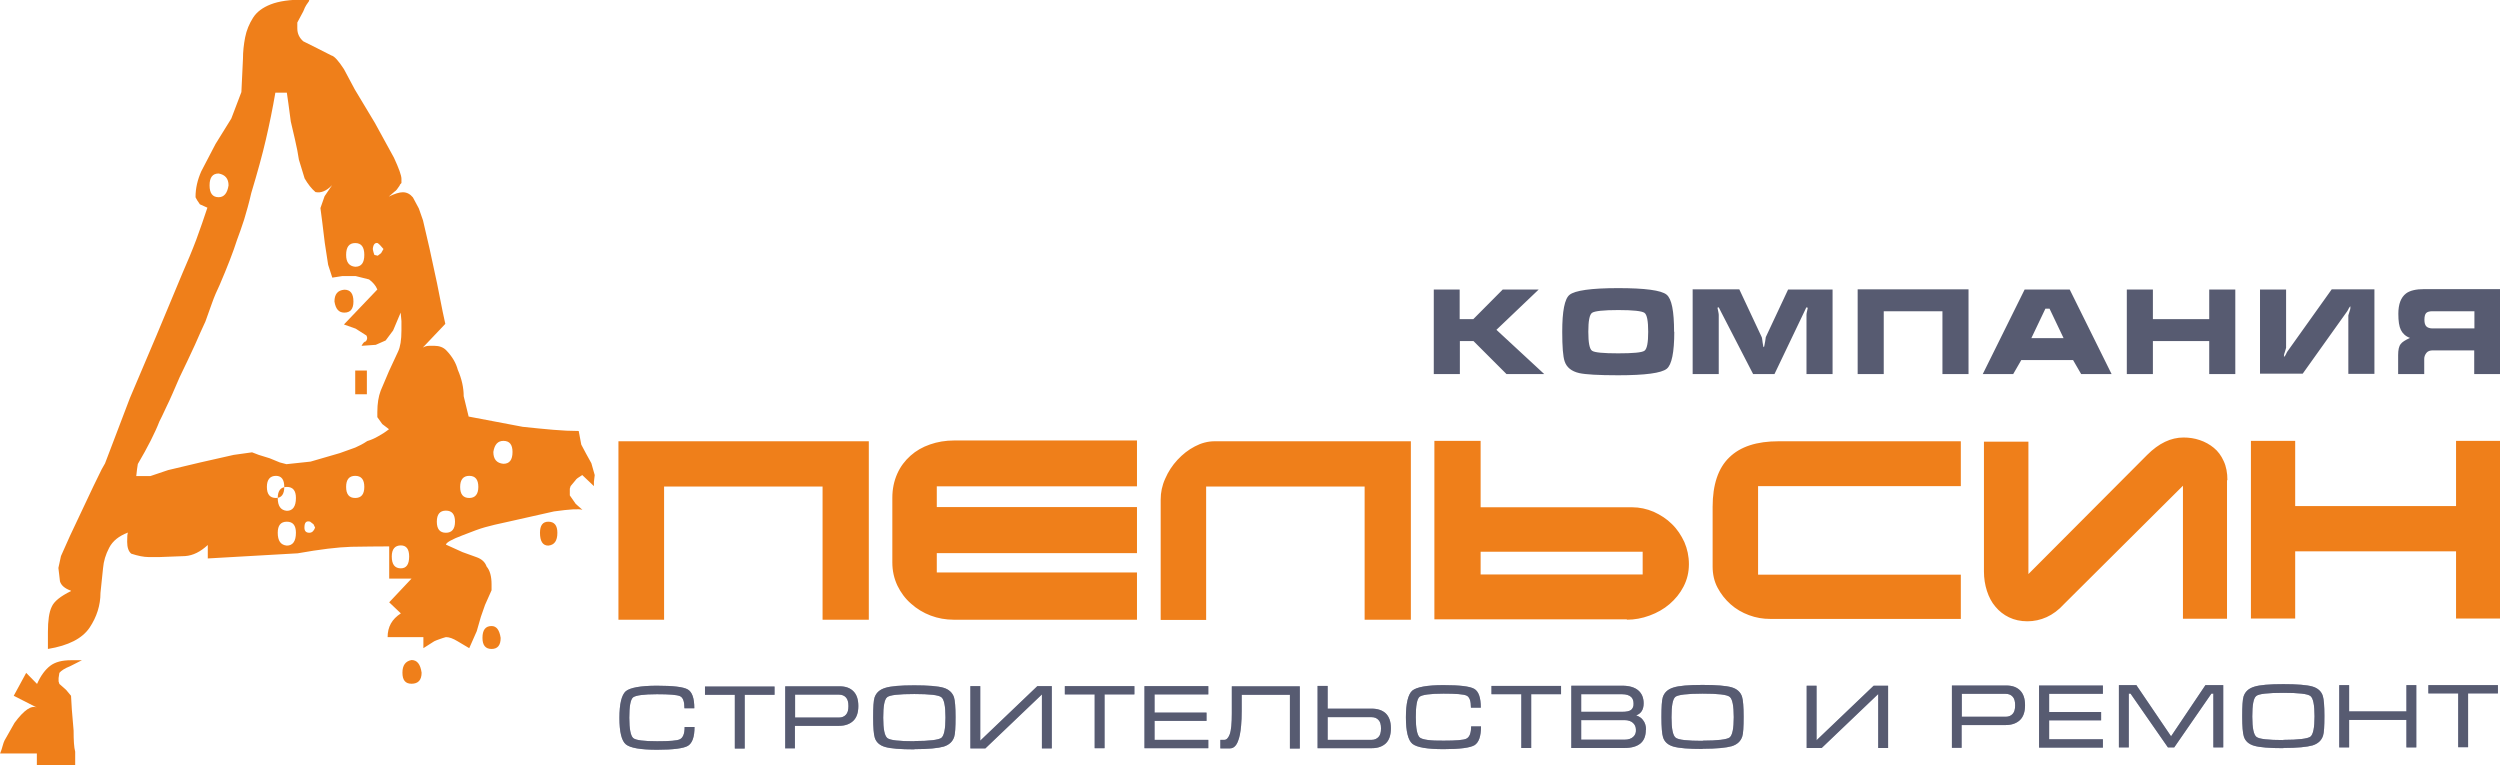 <?xml version="1.0" encoding="UTF-8"?>
<!DOCTYPE svg PUBLIC "-//W3C//DTD SVG 1.1//EN" "http://www.w3.org/Graphics/SVG/1.1/DTD/svg11.dtd">
<!-- Creator: CorelDRAW X6 -->
<svg xmlns="http://www.w3.org/2000/svg" xml:space="preserve" width="115.985mm" height="35.508mm" version="1.1" style="shape-rendering:geometricPrecision; text-rendering:geometricPrecision; image-rendering:optimizeQuality; fill-rule:evenodd; clip-rule:evenodd"
viewBox="0 0 12650 3873"
 xmlns:xlink="http://www.w3.org/1999/xlink">
 <defs>
  <style type="text/css">
   <![CDATA[
    .fil0 {fill:#EF7F1A}
    .fil1 {fill:#575B71;fill-rule:nonzero}
    .fil2 {fill:#A0A4BC;fill-rule:nonzero}
   ]]>
  </style>
 </defs>
 <g id="Слой_x0020_1">
  <path class="fil0" d="M186 3813l0 60 194 0 0 -69c-6,-22 -8,-58 -8,-107l-9 -107 -4 -69 -25 -30 -34 -30 -4 -13 0 -17 4 -26c9,-11 27,-23 55,-34l59 -30 -26 0 -29 0c-45,0 -80,9 -105,28 -25,19 -48,49 -67,92l-55 -56 -63 116 118 60c-28,-14 -66,12 -114,77l-51 90c-3,6 -6,15 -9,26 -3,11 -7,25 -13,39l186 0zm1896 -473c-31,6 -46,27 -46,64 0,38 15,56 46,56 34,0 51,-19 51,-56 -6,-43 -23,-64 -51,-64zm-1723 -349c-53,26 -86,52 -98,80 -13,27 -19,69 -19,127l0 43 0 43c104,-17 174,-53 211,-108 36,-54 55,-113 55,-176l13 -125c3,-35 13,-69 31,-103 18,-35 50,-60 95,-77 -3,6 -4,21 -4,47 0,28 7,49 21,60 34,11 63,17 88,17l55 0 130 -5c40,-3 77,-22 114,-56l0 68 455 -26c112,-20 203,-31 271,-33 69,-1 133,-2 192,-2l0 163 113 0 -113 120 59 56c-45,29 -67,68 -67,120l181 0 0 56 55 -35c6,-3 14,-6 25,-10 11,-4 23,-8 34,-11 17,0 36,7 59,21l59 35 38 -86 21 -73 21 -60 33 -74 0 -30c0,-40 -8,-70 -25,-90 -8,-23 -25,-38 -50,-47l-72 -26 -84 -38c2,-11 31,-27 84,-47 51,-20 88,-34 114,-41 25,-7 65,-17 118,-28l231 -52c79,-11 127,-14 144,-8l-34 -30 -30 -43 0 -17 0 -17 4 -13 25 -30c3,-6 14,-14 34,-26l59 56 0 -22 4 -34 -17 -60 -26 -47 -25 -47 -13 -69c-39,0 -82,-2 -129,-6 -46,-4 -98,-9 -154,-15l-274 -52 -25 -103c0,-43 -10,-88 -30,-134 -9,-34 -28,-67 -59,-99 -14,-14 -34,-22 -59,-22 -6,0 -14,0 -26,0 -11,0 -23,3 -33,9l114 -120 -13 -60 -29 -146 -38 -176 -33 -142 -21 -60 -30 -56c-14,-17 -31,-26 -51,-26 -17,0 -41,7 -71,22l30 -26c6,-3 14,-13 25,-30 0,-3 3,-7 9,-13l0 -21c0,-17 -13,-53 -38,-107l-97 -177 -101 -168 -55 -103c-28,-43 -49,-66 -63,-69l-75 -38 -68 -34c-19,-17 -30,-38 -30,-65l0 -30 30 -56c2,-6 6,-12 8,-19 3,-7 10,-18 21,-33 0,-3 1,-6 4,-8l-30 0c-70,0 -126,8 -167,24 -41,16 -71,38 -90,68 -19,30 -33,63 -40,99 -7,36 -11,72 -11,109l-8 168 -51 134 -80 129 -72 138c-19,43 -29,86 -29,129 0,3 1,6 3,8 1,3 7,13 19,30l38 17c-17,52 -36,106 -56,161 -21,56 -45,113 -70,170l-131 314 -135 318 -126 331 -17 30 -42 86 -59 125 -59 125 -46 103 -13 60 8 68c6,20 24,36 55,47zm2128 177c-31,0 -46,20 -46,60 0,37 15,56 46,56 31,0 46,-19 46,-56 -6,-40 -21,-60 -46,-60zm-459 -408c28,0 42,19 42,56 0,40 -14,60 -42,60 -31,0 -46,-20 -46,-60 0,-37 16,-56 46,-56zm-577 -120c31,0 46,19 46,56 0,43 -16,65 -46,65 -31,-3 -46,-24 -46,-65 0,-37 15,-56 46,-56zm118 0l17 13 8 17c-6,17 -16,26 -29,26 -17,0 -25,-9 -25,-26 0,-26 9,-36 30,-30zm1205 0c-28,0 -42,19 -42,56 0,43 14,65 42,65 31,-3 46,-24 46,-65 0,-37 -15,-56 -46,-56zm-518 -56c31,0 46,19 46,56 0,37 -16,56 -46,56 -31,0 -46,-19 -46,-56 0,-38 16,-56 46,-56zm-805 -120c31,0 46,19 46,56 0,43 -16,65 -46,65 -31,-3 -46,-24 -46,-65 0,-37 15,-56 46,-56zm-55 -56c28,0 42,19 42,56 0,37 -14,56 -42,56 -31,0 -46,-19 -46,-56 0,-37 16,-56 46,-56zm401 0c31,0 46,19 46,56 0,37 -15,56 -46,56 -31,0 -46,-19 -46,-56 0,-37 15,-56 46,-56zm577 0c31,0 46,19 46,56 0,37 -16,56 -46,56 -31,0 -46,-19 -46,-56 0,-37 16,-56 46,-56zm-978 -1939l55 0 8 56 12 90 21 90c2,12 7,30 12,56l8 47 29 95c17,29 35,52 55,69 28,6 56,-6 84,-35l-38 56 -21 60 9 69 13 107 17 111 21 65 51 -8 67 0 68 17c19,14 34,31 42,51l-169 177 59 21 55 35c6,11 4,22 -4,30 -6,0 -13,7 -21,22l72 -5 50 -22 38 -51 38 -90 4 43 0 47c0,49 -6,84 -17,107l-46 99 -42 99c-11,29 -17,65 -17,108l0 26 25 35 34 26c-19,15 -38,27 -55,36 -17,10 -35,18 -55,24 -22,15 -43,25 -61,33 -18,7 -45,16 -78,28l-148 43 -122 13 -34 -9 -51 -21 -55 -17 -34 -13 -93 13 -168 38 -164 39 -89 30 -38 0 -34 0 4 -35 4 -26c25,-43 47,-82 65,-118 18,-36 33,-68 44,-97 6,-11 18,-36 36,-75 19,-38 40,-88 66,-148 31,-63 56,-118 78,-165 21,-47 38,-87 53,-118 11,-31 23,-63 34,-95 11,-31 24,-61 38,-90 39,-91 69,-168 88,-228 11,-29 23,-63 36,-103 12,-40 25,-85 36,-134 31,-103 56,-193 74,-271 18,-77 34,-156 48,-237zm1151 1762c31,0 46,19 46,56 0,40 -15,60 -46,60 -34,-3 -51,-23 -51,-60 6,-38 23,-56 51,-56zm-750 -356l0 120 59 0 0 -120 -59 0zm-55 -409c-34,3 -50,23 -50,60 6,38 22,56 50,56 31,0 46,-19 46,-56 0,-40 -15,-60 -46,-60zm55 -236c31,0 46,20 46,60 0,40 -15,60 -46,60 -31,-3 -46,-23 -46,-60 0,-40 15,-60 46,-60zm113 0c6,3 16,13 30,30l-12 21 -17 13 -17 -4c-2,-6 -6,-16 -8,-30 2,-23 11,-33 25,-30zm-804 -352c33,6 50,26 50,60 -6,40 -23,60 -50,60 -31,0 -46,-20 -46,-60 0,-40 15,-60 46,-60zm2254 2258l0 -674 802 0 0 674 234 0 0 -903 -1267 0 0 903 231 0zm1468 -907c-44,0 -85,7 -122,20 -38,13 -71,32 -99,57 -28,25 -51,55 -67,91 -16,36 -25,76 -25,122l0 327c0,43 9,82 26,118 17,35 40,66 69,91 29,26 62,46 99,60 37,14 76,21 117,21l927 0 0 -239 -1013 0 0 -98 1013 0 0 -233 -1013 0 0 -105 1013 0 0 -232 -925 0zm1275 907l0 -674 802 0 0 674 234 0 0 -903 -993 0c-34,0 -68,9 -100,26 -33,17 -62,40 -88,68 -26,28 -47,60 -62,95 -16,35 -23,70 -23,106l0 609 231 0zm2129 0c39,0 77,-7 115,-21 38,-14 72,-33 101,-58 29,-25 53,-54 71,-89 18,-35 27,-72 27,-113 0,-40 -8,-77 -23,-112 -16,-34 -36,-65 -63,-91 -26,-26 -57,-46 -92,-62 -35,-15 -72,-23 -110,-23l-766 0 0 -336 -234 0 0 903 974 0zm-740 -229l0 -115 820 0 0 115 -820 0zm2429 -674l-921 0c-111,0 -194,27 -250,82 -56,54 -84,138 -84,250l0 302c0,39 8,75 25,107 17,32 39,60 66,84 27,24 58,42 93,55 35,13 70,19 107,19l965 0 0 -224 -1026 0 0 -448 1026 0 0 -226zm1350 197c0,-37 -6,-70 -19,-97 -12,-27 -29,-50 -50,-67 -21,-17 -44,-30 -71,-39 -26,-9 -54,-13 -82,-13 -64,0 -125,29 -184,88l-601 603 0 -670 -225 0 0 657c0,34 5,67 15,98 10,31 24,58 43,80 19,23 42,41 69,54 27,13 58,20 93,20 33,0 66,-7 97,-21 31,-14 61,-36 89,-67l601 -598 0 673 223 0 0 -701zm343 -199l-224 0 0 899 224 0 0 -340 814 0 0 340 223 0 0 -899 -223 0 0 330 -814 0 0 -330z"/>
  <path class="fil1" d="M7254 1465l132 0 0 150 69 0 149 -150 182 0 -214 204 242 224 -191 0 -167 -167 -69 0 0 167 -132 0 0 -428zm1218 214c0,104 -13,167 -38,187 -27,22 -109,33 -246,33 -100,0 -166,-4 -197,-11 -39,-9 -64,-29 -74,-60 -8,-24 -12,-73 -12,-149 0,-104 12,-167 37,-187 27,-22 109,-34 246,-34 136,0 218,11 245,33 26,21 38,83 38,188zm-435 0c0,55 6,87 19,96 13,9 57,13 132,13 76,0 120,-4 133,-13 13,-9 19,-41 19,-96 0,-55 -6,-87 -19,-96 -13,-9 -57,-14 -132,-14 -76,0 -120,5 -133,14 -13,9 -19,41 -19,96zm528 -214l0 428 132 0 0 -300c0,-4 -1,-8 -2,-14 -3,-13 -4,-19 -4,-20 0,-3 1,-4 4,-4 2,0 3,2 5,6 2,4 4,9 7,14l164 318 108 0 152 -318c2,-4 4,-8 6,-13 2,-5 4,-7 6,-7 2,0 4,2 4,5 0,2 -1,6 -3,14 -2,8 -3,14 -3,19l0 300 132 0 0 -428 -225 0 -113 241c-2,16 -4,28 -6,37 -1,9 -3,14 -4,14 -2,0 -4,-8 -6,-24 -2,-16 -3,-25 -5,-28l-113 -241 -237 0zm835 -1l561 0 0 429 -132 0 0 -318 -297 0 0 318 -132 0 0 -429zm846 1l227 0 212 428 -154 0 -41 -71 -262 0 -41 71 -154 0 212 -428zm124 97l-20 0 -71 149 163 0 -71 -149zm392 -97l132 0 0 150 285 0 0 -150 132 0 0 428 -132 0 0 -167 -285 0 0 167 -132 0 0 -428zm674 0l132 0 0 295c-3,11 -6,22 -10,33 0,4 -1,8 -1,12 3,0 5,-3 8,-8 3,-5 5,-10 8,-16l226 -317 216 0 0 428 -132 0 0 -296c0,0 3,-11 10,-33 0,-4 0,-8 1,-12 -3,0 -5,3 -8,8 -3,5 -5,11 -8,15l-226 317 -216 0 0 -428zm1216 -1l0 429 -132 0 0 -120 -209 0c-15,0 -26,4 -33,13 -7,9 -11,19 -11,30l0 77 -132 0 0 -96c0,-26 4,-45 13,-56 7,-10 23,-20 47,-31 -22,-8 -37,-22 -46,-40 -9,-18 -13,-45 -13,-82 0,-49 13,-83 39,-103 20,-15 51,-22 93,-22l384 0zm-132 111l-212 0c-14,0 -25,3 -31,9 -6,6 -9,18 -9,34 0,16 3,27 10,34 6,6 17,10 31,10l212 0 0 -87z"/>
  <path class="fil2" d="M3184 3632c0,57 7,92 20,103 13,11 54,16 121,16 63,0 101,-3 115,-10 16,-8 24,-28 24,-62l50 0c0,50 -11,81 -33,95 -22,13 -74,20 -156,20 -83,0 -136,-9 -158,-27 -22,-18 -33,-63 -33,-134 0,-71 11,-116 32,-135 22,-18 74,-28 158,-28 82,0 134,6 156,19 22,13 33,44 33,95l-50 0c0,-34 -7,-54 -22,-61 -15,-7 -54,-10 -117,-10 -68,0 -108,6 -121,16 -13,11 -19,45 -19,103zm383 -158l352 0 0 42 -151 0 0 272 -50 0 0 -272 -151 0 0 -42zm406 314l0 -315 275 0c30,0 53,8 70,25 17,17 25,42 25,75 0,34 -9,59 -26,75 -17,16 -41,25 -72,25l-223 0 0 114 -50 0zm50 -157l223 0c14,0 26,-5 34,-14 9,-9 13,-24 13,-44 0,-20 -4,-35 -13,-44 -8,-9 -20,-14 -35,-14l-222 0 0 115zm603 161c-70,0 -119,-4 -147,-12 -28,-8 -46,-24 -53,-48 -5,-16 -8,-50 -8,-101 0,-52 2,-85 7,-101 8,-24 25,-40 54,-49 28,-9 77,-13 147,-13 70,0 119,4 147,12 28,8 46,25 54,48 5,16 8,50 8,101 0,52 -2,85 -7,100 -8,24 -25,40 -53,49 -28,8 -77,13 -147,13zm0 -42c77,0 123,-6 137,-16 14,-11 21,-45 21,-103 0,-58 -7,-93 -21,-103 -14,-11 -59,-16 -137,-16 -78,0 -124,5 -137,16 -14,11 -20,45 -20,104 0,58 7,92 21,103 14,11 59,16 137,16zm696 -278l-73 0 -289 276 0 -276 -50 0 0 315 76 0 286 -273 0 273 50 0 0 -315zm66 0l352 0 0 42 -151 0 0 272 -50 0 0 -272 -151 0 0 -42zm403 0l323 0 0 42 -272 0 0 92 263 0 0 42 -263 0 0 96 272 0 0 42 -323 0 0 -315zm384 272l20 0c11,0 20,-9 27,-27 8,-21 11,-57 11,-107l0 -7 0 -6 0 -5c0,-6 0,-11 0,-16 0,-5 0,-10 0,-15l0 -88 344 0 0 315 -50 0 0 -272 -244 0 0 59 0 21c0,29 -1,55 -3,76 -3,34 -8,60 -16,79 -9,24 -23,36 -40,36l-49 0 0 -42zm493 -273l50 0 0 115 222 0c31,0 54,8 71,23 18,17 27,42 27,76 0,34 -8,59 -25,76 -17,16 -40,25 -71,25l-275 0 0 -315zm50 158l0 115 222 0c15,0 26,-5 35,-14 9,-9 13,-24 13,-44 0,-20 -4,-34 -13,-43 -8,-9 -20,-14 -35,-14l-223 0zm446 0c0,57 7,91 20,103 13,11 54,17 121,16 63,0 101,-3 115,-10 16,-8 24,-28 24,-62l50 0c0,50 -11,81 -33,95 -22,13 -74,20 -156,20 -83,0 -136,-9 -158,-27 -22,-18 -33,-63 -33,-134 0,-71 11,-116 32,-135 22,-18 74,-28 158,-28 82,0 134,6 156,19 22,13 33,44 33,95l-50 0c0,-34 -7,-54 -22,-61 -15,-7 -54,-10 -117,-10 -68,0 -108,6 -121,16 -13,11 -19,45 -19,103zm383 -158l352 0 0 42 -151 0 0 272 -50 0 0 -272 -151 0 0 -42zm781 222c0,31 -9,54 -27,69 -18,15 -45,23 -80,23l-270 0 0 -315 259 0c34,0 61,8 79,23 18,15 28,37 28,66 0,32 -13,52 -38,61 14,5 26,12 34,23 11,13 16,30 16,50zm-62 -133c0,-14 -4,-25 -12,-33 -10,-9 -25,-14 -45,-14l-208 0 0 89 208 0c21,0 36,-3 45,-10 8,-7 13,-18 12,-32zm-265 85l0 98 220 0c19,0 33,-5 43,-14 10,-9 15,-21 14,-36 0,-14 -5,-26 -15,-35 -10,-9 -24,-14 -43,-14l-220 0zm614 145c-70,0 -119,-4 -147,-12 -28,-8 -46,-24 -53,-48 -5,-16 -8,-50 -8,-101 0,-52 2,-85 7,-101 8,-24 25,-40 54,-49 28,-9 77,-13 147,-13 70,0 119,4 147,12 28,8 46,25 53,48 5,16 8,50 8,101 0,52 -2,85 -7,100 -8,24 -25,40 -53,49 -28,8 -77,13 -147,13zm0 -42c77,0 123,-6 137,-16 14,-11 21,-45 21,-103 0,-58 -7,-93 -21,-103 -14,-11 -59,-16 -137,-16 -78,0 -124,6 -137,16 -14,11 -20,45 -20,104 0,58 7,92 21,103 14,11 59,16 137,16zm939 -278l-73 0 -289 276 0 -276 -50 0 0 315 76 0 286 -273 0 273 50 0 0 -315zm323 314l0 -315 275 0c30,0 53,8 70,25 17,17 25,42 25,75 0,34 -9,59 -26,75 -17,16 -41,25 -72,25l-223 0 0 115 -50 0zm50 -157l223 0c14,0 26,-5 34,-14 9,-9 13,-24 13,-44 0,-20 -4,-35 -13,-44 -8,-9 -20,-14 -35,-14l-222 0 0 115zm391 -158l323 0 0 42 -272 0 0 92 263 0 0 42 -263 0 0 96 272 0 0 42 -323 0 0 -315zm493 -1l175 258 174 -259 90 0 0 315 -50 0 0 -272 -10 0 -188 272 -32 0 -189 -272 -9 0 0 272 -50 0 0 -315 90 0zm743 318c-70,0 -119,-4 -147,-12 -28,-8 -46,-24 -53,-48 -5,-16 -8,-50 -8,-101 0,-52 2,-85 7,-101 8,-24 25,-40 54,-49 28,-9 77,-13 147,-13 70,0 119,4 147,12 28,8 46,25 53,48 5,16 8,50 8,101 0,52 -2,85 -7,100 -8,24 -25,40 -53,49 -28,8 -77,13 -147,13zm0 -42c77,0 123,-6 137,-16 14,-11 21,-45 21,-103 0,-58 -7,-93 -21,-103 -14,-11 -59,-16 -137,-16 -78,0 -124,5 -137,16 -14,11 -20,45 -20,104 0,58 7,92 21,103 14,11 59,16 137,16zm283 -277l50 0 0 133 290 0 0 -133 50 0 0 315 -50 0 0 -139 -290 0 0 139 -50 0 0 -315zm451 0l352 0 0 42 -151 0 0 272 -50 0 0 -272 -151 0 0 -42z"/>
  <path class="fil1" d="M3184 3632c0,57 7,92 20,103 13,11 54,16 121,16 63,0 101,-3 115,-10 16,-8 24,-28 24,-62l50 0c0,50 -11,81 -33,95 -22,13 -74,20 -156,20 -83,0 -136,-9 -158,-27 -22,-18 -33,-63 -33,-134 0,-71 11,-116 32,-135 22,-18 74,-28 158,-28 82,0 134,6 156,19 22,13 33,44 33,95l-50 0c0,-34 -7,-54 -22,-61 -15,-7 -54,-10 -117,-10 -68,0 -108,6 -121,16 -13,11 -19,45 -19,103zm383 -158l352 0 0 42 -151 0 0 272 -50 0 0 -272 -151 0 0 -42zm406 314l0 -315 275 0c30,0 53,8 70,25 17,17 25,42 25,75 0,34 -9,59 -26,75 -17,16 -41,25 -72,25l-223 0 0 114 -50 0zm50 -157l223 0c14,0 26,-5 34,-14 9,-9 13,-24 13,-44 0,-20 -4,-35 -13,-44 -8,-9 -20,-14 -35,-14l-222 0 0 115zm603 161c-70,0 -119,-4 -147,-12 -28,-8 -46,-24 -53,-48 -5,-16 -8,-50 -8,-101 0,-52 2,-85 7,-101 8,-24 25,-40 54,-49 28,-9 77,-13 147,-13 70,0 119,4 147,12 28,8 46,25 54,48 5,16 8,50 8,101 0,52 -2,85 -7,100 -8,24 -25,40 -53,49 -28,8 -77,13 -147,13zm0 -42c77,0 123,-6 137,-16 14,-11 21,-45 21,-103 0,-58 -7,-93 -21,-103 -14,-11 -59,-16 -137,-16 -78,0 -124,5 -137,16 -14,11 -20,45 -20,104 0,58 7,92 21,103 14,11 59,16 137,16zm696 -278l-73 0 -289 276 0 -276 -50 0 0 315 76 0 286 -273 0 273 50 0 0 -315zm66 0l352 0 0 42 -151 0 0 272 -50 0 0 -272 -151 0 0 -42zm403 0l323 0 0 42 -272 0 0 92 263 0 0 42 -263 0 0 96 272 0 0 42 -323 0 0 -315zm384 272l20 0c11,0 20,-9 27,-27 8,-21 11,-57 11,-107l0 -7 0 -6 0 -5c0,-6 0,-11 0,-16 0,-5 0,-10 0,-15l0 -88 344 0 0 315 -50 0 0 -272 -244 0 0 59 0 21c0,29 -1,55 -3,76 -3,34 -8,60 -16,79 -9,24 -23,36 -40,36l-49 0 0 -42zm493 -273l50 0 0 115 222 0c31,0 54,8 71,23 18,17 27,42 27,76 0,34 -8,59 -25,76 -17,16 -40,25 -71,25l-275 0 0 -315zm50 158l0 115 222 0c15,0 26,-5 35,-14 9,-9 13,-24 13,-44 0,-20 -4,-34 -13,-43 -8,-9 -20,-14 -35,-14l-223 0zm446 0c0,57 7,91 20,103 13,11 54,17 121,16 63,0 101,-3 115,-10 16,-8 24,-28 24,-62l50 0c0,50 -11,81 -33,95 -22,13 -74,20 -156,20 -83,0 -136,-9 -158,-27 -22,-18 -33,-63 -33,-134 0,-71 11,-116 32,-135 22,-18 74,-28 158,-28 82,0 134,6 156,19 22,13 33,44 33,95l-50 0c0,-34 -7,-54 -22,-61 -15,-7 -54,-10 -117,-10 -68,0 -108,6 -121,16 -13,11 -19,45 -19,103zm383 -158l352 0 0 42 -151 0 0 272 -50 0 0 -272 -151 0 0 -42zm781 222c0,31 -9,54 -27,69 -18,15 -45,23 -80,23l-270 0 0 -315 259 0c34,0 61,8 79,23 18,15 28,37 28,66 0,32 -13,52 -38,61 14,5 26,12 34,23 11,13 16,30 16,50zm-62 -133c0,-14 -4,-25 -12,-33 -10,-9 -25,-14 -45,-14l-208 0 0 89 208 0c21,0 36,-3 45,-10 8,-7 13,-18 12,-32zm-265 85l0 98 220 0c19,0 33,-5 43,-14 10,-9 15,-21 14,-36 0,-14 -5,-26 -15,-35 -10,-9 -24,-14 -43,-14l-220 0zm614 145c-70,0 -119,-4 -147,-12 -28,-8 -46,-24 -53,-48 -5,-16 -8,-50 -8,-101 0,-52 2,-85 7,-101 8,-24 25,-40 54,-49 28,-9 77,-13 147,-13 70,0 119,4 147,12 28,8 46,25 53,48 5,16 8,50 8,101 0,52 -2,85 -7,100 -8,24 -25,40 -53,49 -28,8 -77,13 -147,13zm0 -42c77,0 123,-6 137,-16 14,-11 21,-45 21,-103 0,-58 -7,-93 -21,-103 -14,-11 -59,-16 -137,-16 -78,0 -124,6 -137,16 -14,11 -20,45 -20,104 0,58 7,92 21,103 14,11 59,16 137,16zm939 -278l-73 0 -289 276 0 -276 -50 0 0 315 76 0 286 -273 0 273 50 0 0 -315zm323 314l0 -315 275 0c30,0 53,8 70,25 17,17 25,42 25,75 0,34 -9,59 -26,75 -17,16 -41,25 -72,25l-223 0 0 115 -50 0zm50 -157l223 0c14,0 26,-5 34,-14 9,-9 13,-24 13,-44 0,-20 -4,-35 -13,-44 -8,-9 -20,-14 -35,-14l-222 0 0 115zm391 -158l323 0 0 42 -272 0 0 92 263 0 0 42 -263 0 0 96 272 0 0 42 -323 0 0 -315zm493 -1l175 258 174 -259 90 0 0 315 -50 0 0 -272 -10 0 -188 272 -32 0 -189 -272 -9 0 0 272 -50 0 0 -315 90 0zm743 318c-70,0 -119,-4 -147,-12 -28,-8 -46,-24 -53,-48 -5,-16 -8,-50 -8,-101 0,-52 2,-85 7,-101 8,-24 25,-40 54,-49 28,-9 77,-13 147,-13 70,0 119,4 147,12 28,8 46,25 53,48 5,16 8,50 8,101 0,52 -2,85 -7,100 -8,24 -25,40 -53,49 -28,8 -77,13 -147,13zm0 -42c77,0 123,-6 137,-16 14,-11 21,-45 21,-103 0,-58 -7,-93 -21,-103 -14,-11 -59,-16 -137,-16 -78,0 -124,5 -137,16 -14,11 -20,45 -20,104 0,58 7,92 21,103 14,11 59,16 137,16zm283 -277l50 0 0 133 290 0 0 -133 50 0 0 315 -50 0 0 -139 -290 0 0 139 -50 0 0 -315zm451 0l352 0 0 42 -151 0 0 272 -50 0 0 -272 -151 0 0 -42z"/>
 </g>
</svg>
